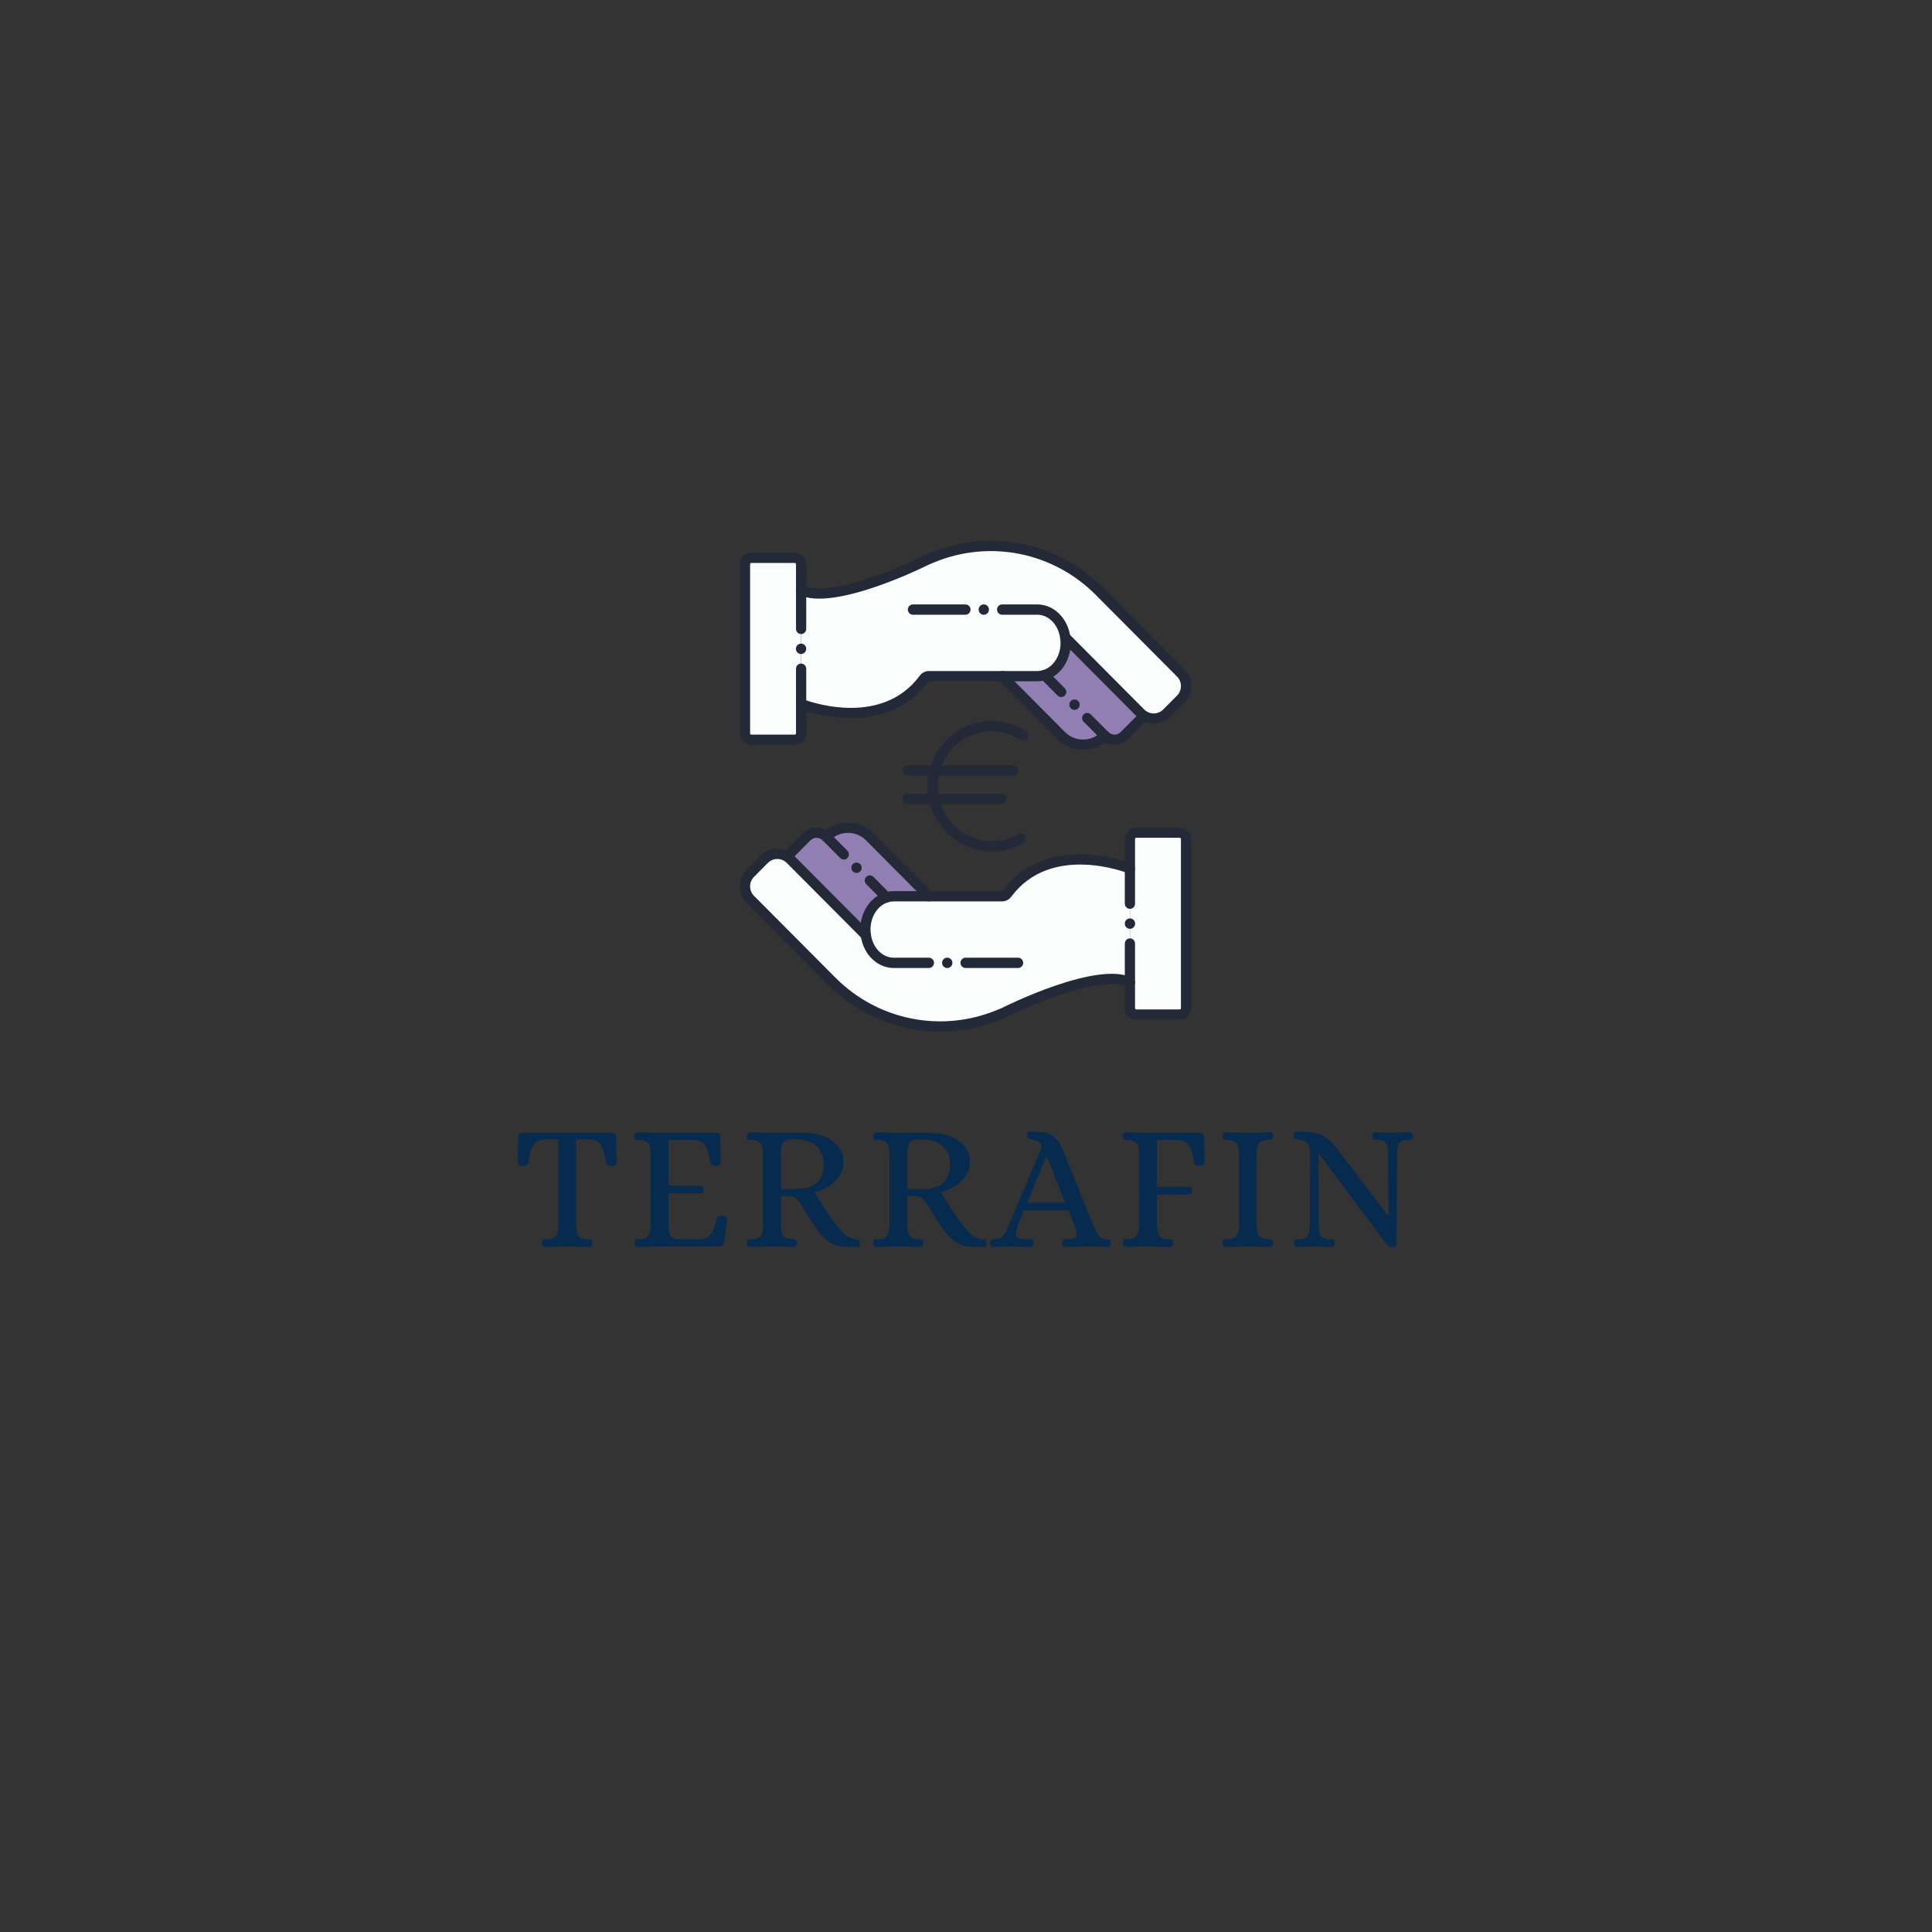 <svg xmlns="http://www.w3.org/2000/svg" xmlns:xlink="http://www.w3.org/1999/xlink" width="500" zoomAndPan="magnify" viewBox="0 0 375 375" height="500" preserveAspectRatio="xMidYMid meet" version="1.0"><rect x="0" y="0" width="375" height="375" fill="#333333" stroke="none"/><defs><g/><clipPath id="2b3fc237d6"><path d="M 154 104 L 231.656 104 L 231.656 141 L 154 141 Z M 154 104 " clip-rule="nonzero"/></clipPath><clipPath id="0c282ada9f"><path d="M 143.156 107 L 157 107 L 157 145 L 143.156 145 Z M 143.156 107 " clip-rule="nonzero"/></clipPath><clipPath id="ebafa81eab"><path d="M 143.156 164 L 221 164 L 221 201 L 143.156 201 Z M 143.156 164 " clip-rule="nonzero"/></clipPath><clipPath id="d29e668a0c"><path d="M 218 160 L 231.656 160 L 231.656 198 L 218 198 Z M 218 160 " clip-rule="nonzero"/></clipPath></defs><path fill="#917fb3" d="M 206.969 123.973 L 221.836 138.93 L 216.508 143.578 L 214.156 142.961 L 210.754 144.578 L 206.207 143.309 L 199.52 136.316 L 194.855 131.285 L 201.734 131.113 L 203.762 130.246 L 205.516 128.945 L 206.738 126.293 L 206.969 123.973 " fill-opacity="1" fill-rule="nonzero"/><path fill="#fbfcfc" d="M 155.488 108.125 L 155.488 143.441 L 144.578 143.441 L 144.578 108.125 L 155.488 108.125 " fill-opacity="1" fill-rule="nonzero"/><path fill="#fbfcfc" d="M 155.488 114.348 L 155.488 136.758 L 160.688 138.086 L 165.043 138.312 L 170.375 137.895 L 174.273 136.242 L 177.254 133.879 L 180.008 131.113 L 202.707 131.113 L 204.473 130.035 L 206.551 125.41 L 206.969 123.973 L 222.602 139.387 L 224.953 139.121 L 229.996 134.57 L 230.34 132.664 L 228.965 130.246 L 211.363 112.734 L 203.973 108.355 L 197.492 106.34 L 190.613 105.707 L 181.168 107.953 L 174.219 111.352 L 166.074 114.004 L 161.434 115.039 L 158.164 114.98 L 155.488 114.348 " fill-opacity="1" fill-rule="nonzero"/><path fill="#232937" d="M 155.488 126.941 C 156.039 126.941 156.488 126.488 156.488 125.934 C 156.488 125.379 156.039 124.926 155.488 124.926 C 154.934 124.926 154.484 125.379 154.484 125.934 C 154.484 126.488 154.934 126.941 155.488 126.941 " fill-opacity="1" fill-rule="nonzero"/><path fill="#232937" d="M 190.953 119.328 C 191.508 119.328 191.957 118.875 191.957 118.32 C 191.957 117.766 191.508 117.312 190.953 117.312 C 190.402 117.312 189.949 117.766 189.949 118.32 C 189.949 118.875 190.402 119.328 190.953 119.328 " fill-opacity="1" fill-rule="nonzero"/><path fill="#232937" d="M 208.559 137.785 C 209.113 137.785 209.562 137.332 209.562 136.777 C 209.562 136.219 209.113 135.77 208.559 135.77 C 208.004 135.77 207.559 136.219 207.559 136.777 C 207.559 137.332 208.004 137.785 208.559 137.785 " fill-opacity="1" fill-rule="nonzero"/><path fill="#232937" d="M 216.324 144.578 C 215.387 144.578 214.449 144.223 213.734 143.504 L 210.328 140.078 C 209.938 139.688 209.938 139.059 210.328 138.672 C 210.715 138.281 211.34 138.281 211.73 138.672 L 215.141 142.094 C 215.793 142.75 216.855 142.754 217.512 142.094 L 221.285 138.312 C 221.676 137.922 222.305 137.922 222.691 138.312 C 223.078 138.699 223.078 139.336 222.688 139.723 L 218.914 143.504 C 218.199 144.223 217.262 144.578 216.324 144.578 " fill-opacity="1" fill-rule="nonzero"/><g clip-path="url(#2b3fc237d6)"><path fill="#232937" d="M 223.934 140.473 C 222.762 140.473 221.59 140.023 220.699 139.129 L 206.062 124.418 C 205.672 124.027 205.672 123.398 206.062 123.008 C 206.449 122.617 207.074 122.617 207.465 123.008 L 222.102 137.719 C 223.113 138.73 224.758 138.73 225.773 137.715 L 228.465 135.012 C 229.469 133.992 229.473 132.336 228.465 131.324 L 212.676 115.461 C 204.441 107.184 192.156 104.703 181.383 109.133 L 180.383 109.543 C 179.688 109.895 161.746 118.852 155.035 115.406 C 154.547 115.156 154.355 114.555 154.602 114.066 C 154.852 113.574 155.453 113.379 155.938 113.633 C 160.77 116.113 174.629 110.211 179.562 107.73 L 180.629 107.289 C 192.148 102.551 205.277 105.203 214.078 114.047 L 229.867 129.914 C 231.648 131.703 231.652 134.621 229.871 136.418 L 227.176 139.129 C 226.281 140.023 225.105 140.473 223.934 140.473 " fill-opacity="1" fill-rule="nonzero"/></g><path fill="#232937" d="M 165.199 139.387 C 159.695 139.387 155.203 137.598 155.117 137.562 C 154.609 137.355 154.367 136.773 154.57 136.266 C 154.781 135.754 155.359 135.508 155.867 135.715 C 156.016 135.777 170.781 141.625 178.527 131.152 C 178.961 130.582 179.617 130.246 180.293 130.246 L 201.355 130.246 C 201.719 130.246 202.074 130.191 202.438 130.078 C 204.449 129.473 205.855 127.293 205.855 124.777 C 205.855 124.449 205.832 124.152 205.785 123.891 C 205.625 122.727 205.168 121.664 204.484 120.863 C 203.629 119.871 202.516 119.316 201.355 119.316 L 194.516 119.316 C 193.965 119.316 193.523 118.871 193.523 118.32 C 193.523 117.77 193.965 117.32 194.516 117.32 L 201.355 117.32 C 203.102 117.32 204.75 118.117 205.992 119.566 C 206.922 120.66 207.543 122.082 207.746 123.582 C 207.805 123.918 207.84 124.336 207.84 124.777 C 207.84 128.164 205.855 131.129 203.012 131.988 C 202.465 132.16 201.922 132.238 201.355 132.238 L 180.293 132.238 C 180.238 132.238 180.164 132.285 180.113 132.355 C 175.996 137.918 170.184 139.387 165.199 139.387 " fill-opacity="1" fill-rule="nonzero"/><path fill="#232937" d="M 187.391 119.316 L 177.203 119.316 C 176.656 119.316 176.211 118.871 176.211 118.32 C 176.211 117.77 176.656 117.32 177.203 117.32 L 187.391 117.32 C 187.938 117.32 188.383 117.77 188.383 118.32 C 188.383 118.871 187.938 119.316 187.391 119.316 " fill-opacity="1" fill-rule="nonzero"/><path fill="#232937" d="M 205.977 135.297 C 205.723 135.297 205.469 135.199 205.277 135.004 L 202.023 131.738 C 201.641 131.348 201.641 130.715 202.023 130.328 C 202.414 129.938 203.043 129.938 203.43 130.328 L 206.68 133.594 C 207.066 133.98 207.066 134.613 206.68 135.004 C 206.484 135.199 206.23 135.297 205.977 135.297 " fill-opacity="1" fill-rule="nonzero"/><path fill="#232937" d="M 210.227 145.543 C 208.445 145.543 206.668 144.863 205.312 143.504 L 193.816 131.949 C 193.43 131.559 193.43 130.93 193.816 130.539 C 194.203 130.148 194.832 130.148 195.219 130.539 L 206.719 142.094 C 208.652 144.035 211.797 144.035 213.73 142.094 C 214.121 141.703 214.746 141.703 215.133 142.094 C 215.523 142.484 215.523 143.117 215.133 143.504 C 213.781 144.863 212.004 145.543 210.227 145.543 " fill-opacity="1" fill-rule="nonzero"/><g clip-path="url(#0c282ada9f)"><path fill="#232937" d="M 154.266 144.586 L 145.832 144.586 C 144.609 144.586 143.609 143.586 143.609 142.352 L 143.609 109.516 C 143.609 108.281 144.609 107.281 145.832 107.281 L 154.266 107.281 C 155.488 107.281 156.488 108.281 156.488 109.516 L 156.488 122.07 C 156.488 122.621 156.043 123.066 155.496 123.066 C 154.949 123.066 154.504 122.621 154.504 122.07 L 154.504 109.516 C 154.504 109.387 154.391 109.273 154.266 109.273 L 145.832 109.273 C 145.699 109.273 145.598 109.379 145.598 109.516 L 145.598 142.352 C 145.598 142.488 145.699 142.594 145.832 142.594 L 154.266 142.594 C 154.391 142.594 154.504 142.48 154.504 142.352 L 154.504 129.797 C 154.504 129.25 154.949 128.801 155.496 128.801 C 156.043 128.801 156.488 129.25 156.488 129.797 L 156.488 142.352 C 156.488 143.586 155.488 144.586 154.266 144.586 " fill-opacity="1" fill-rule="nonzero"/></g><path fill="#917fb3" d="M 167.844 181.238 L 152.977 166.277 L 158.305 161.633 L 160.66 162.246 L 164.059 160.625 L 168.609 161.898 L 175.297 168.891 L 179.957 173.922 L 173.078 174.094 L 171.055 174.961 L 169.297 176.266 L 168.07 178.914 L 167.844 181.238 " fill-opacity="1" fill-rule="nonzero"/><path fill="#fbfcfc" d="M 219.328 197.082 L 219.328 161.766 L 230.238 161.766 L 230.238 197.082 L 219.328 197.082 " fill-opacity="1" fill-rule="nonzero"/><path fill="#fbfcfc" d="M 219.328 190.859 L 219.328 168.449 L 214.125 167.121 L 209.77 166.891 L 204.438 167.312 L 200.539 168.965 L 197.559 171.328 L 194.809 174.094 L 172.105 174.094 L 170.336 175.172 L 168.262 179.797 L 167.844 181.238 L 152.211 165.824 L 149.863 166.086 L 144.816 170.637 L 144.473 172.543 L 145.848 174.961 L 163.449 192.473 L 170.844 196.852 L 177.32 198.867 L 184.203 199.5 L 193.645 197.254 L 200.598 193.855 L 208.738 191.207 L 213.383 190.168 L 216.648 190.227 L 219.328 190.859 " fill-opacity="1" fill-rule="nonzero"/><path fill="#232937" d="M 219.328 178.266 C 218.773 178.266 218.324 178.719 218.324 179.273 C 218.324 179.832 218.773 180.281 219.328 180.281 C 219.879 180.281 220.328 179.832 220.328 179.273 C 220.328 178.719 219.879 178.266 219.328 178.266 " fill-opacity="1" fill-rule="nonzero"/><path fill="#232937" d="M 183.859 185.879 C 183.305 185.879 182.855 186.332 182.855 186.887 C 182.855 187.445 183.305 187.895 183.859 187.895 C 184.414 187.895 184.863 187.445 184.863 186.887 C 184.863 186.332 184.414 185.879 183.859 185.879 " fill-opacity="1" fill-rule="nonzero"/><path fill="#232937" d="M 166.254 167.426 C 165.699 167.426 165.25 167.875 165.25 168.434 C 165.25 168.988 165.699 169.441 166.254 169.441 C 166.805 169.441 167.254 168.988 167.254 168.434 C 167.254 167.875 166.805 167.426 166.254 167.426 " fill-opacity="1" fill-rule="nonzero"/><path fill="#232937" d="M 158.488 160.625 C 159.426 160.625 160.367 160.984 161.078 161.703 L 164.488 165.129 C 164.875 165.52 164.875 166.148 164.488 166.539 C 164.098 166.93 163.473 166.93 163.086 166.539 L 159.676 163.113 C 159.023 162.457 157.957 162.457 157.305 163.113 L 153.527 166.898 C 153.141 167.285 152.508 167.285 152.121 166.895 C 151.734 166.504 151.738 165.871 152.125 165.484 L 155.902 161.703 C 156.613 160.984 157.551 160.625 158.488 160.625 " fill-opacity="1" fill-rule="nonzero"/><g clip-path="url(#ebafa81eab)"><path fill="#232937" d="M 150.883 164.738 C 152.055 164.738 153.223 165.188 154.117 166.078 L 168.754 180.789 C 169.141 181.18 169.141 181.809 168.754 182.199 C 168.363 182.59 167.738 182.59 167.348 182.199 L 152.711 167.492 C 151.703 166.477 150.055 166.48 149.043 167.492 L 146.352 170.199 C 145.344 171.219 145.34 172.867 146.352 173.883 L 162.141 189.75 C 170.371 198.023 182.656 200.508 193.434 196.074 L 194.434 195.664 C 195.125 195.312 213.066 186.359 219.777 189.801 C 220.266 190.051 220.461 190.652 220.211 191.141 C 219.961 191.633 219.363 191.828 218.875 191.578 C 214.043 189.094 200.184 194.996 195.254 197.48 L 194.184 197.922 C 182.664 202.66 169.539 200.004 160.738 191.16 L 144.945 175.293 C 143.164 173.504 143.164 170.586 144.945 168.789 L 147.641 166.078 C 148.531 165.188 149.707 164.738 150.883 164.738 " fill-opacity="1" fill-rule="nonzero"/></g><path fill="#232937" d="M 209.613 165.824 C 215.117 165.824 219.609 167.609 219.699 167.645 C 220.203 167.852 220.445 168.434 220.242 168.941 C 220.035 169.457 219.453 169.699 218.949 169.496 C 218.801 169.434 204.035 163.582 196.285 174.055 C 195.852 174.625 195.195 174.961 194.523 174.961 L 173.457 174.961 C 173.094 174.961 172.738 175.016 172.375 175.129 C 170.363 175.738 168.961 177.914 168.961 180.434 C 168.961 180.758 168.984 181.055 169.027 181.316 C 169.191 182.484 169.645 183.543 170.328 184.344 C 171.184 185.34 172.297 185.891 173.457 185.891 L 180.301 185.891 C 180.848 185.891 181.293 186.34 181.293 186.887 C 181.293 187.438 180.848 187.887 180.301 187.887 L 173.457 187.887 C 171.711 187.887 170.062 187.09 168.82 185.645 C 167.895 184.551 167.273 183.125 167.07 181.629 C 167.008 181.289 166.973 180.875 166.973 180.434 C 166.973 177.043 168.957 174.078 171.801 173.219 C 172.352 173.051 172.895 172.969 173.457 172.969 L 194.523 172.969 C 194.578 172.969 194.648 172.922 194.699 172.855 C 198.816 167.289 204.629 165.824 209.613 165.824 " fill-opacity="1" fill-rule="nonzero"/><path fill="#232937" d="M 187.422 185.891 L 197.609 185.891 C 198.16 185.891 198.602 186.34 198.602 186.887 C 198.602 187.438 198.16 187.887 197.609 187.887 L 187.422 187.887 C 186.875 187.887 186.43 187.438 186.43 186.887 C 186.43 186.34 186.875 185.891 187.422 185.891 " fill-opacity="1" fill-rule="nonzero"/><path fill="#232937" d="M 168.836 169.914 C 169.09 169.914 169.348 170.012 169.539 170.203 L 172.785 173.469 C 173.176 173.859 173.176 174.492 172.785 174.879 C 172.402 175.27 171.773 175.27 171.383 174.879 L 168.137 171.617 C 167.746 171.223 167.746 170.594 168.137 170.203 C 168.328 170.012 168.582 169.914 168.836 169.914 " fill-opacity="1" fill-rule="nonzero"/><path fill="#232937" d="M 164.59 159.664 C 166.367 159.664 168.145 160.344 169.5 161.703 L 180.996 173.258 C 181.383 173.648 181.383 174.281 180.996 174.668 C 180.609 175.059 179.98 175.059 179.594 174.668 L 168.094 163.113 C 166.164 161.172 163.016 161.172 161.082 163.113 C 160.695 163.504 160.066 163.504 159.68 163.113 C 159.289 162.723 159.289 162.094 159.68 161.703 C 161.031 160.344 162.809 159.664 164.59 159.664 " fill-opacity="1" fill-rule="nonzero"/><g clip-path="url(#d29e668a0c)"><path fill="#232937" d="M 220.551 160.617 L 228.98 160.617 C 230.207 160.617 231.203 161.621 231.203 162.855 L 231.203 195.695 C 231.203 196.926 230.207 197.93 228.98 197.93 L 220.551 197.93 C 219.324 197.93 218.328 196.926 218.328 195.695 L 218.328 183.137 C 218.328 182.586 218.77 182.141 219.32 182.141 C 219.867 182.141 220.309 182.586 220.309 183.137 L 220.309 195.695 C 220.309 195.82 220.422 195.934 220.551 195.934 L 228.98 195.934 C 229.113 195.934 229.219 195.828 229.219 195.695 L 229.219 162.855 C 229.219 162.719 229.113 162.613 228.98 162.613 L 220.551 162.613 C 220.422 162.613 220.309 162.727 220.309 162.855 L 220.309 175.41 C 220.309 175.961 219.867 176.406 219.32 176.406 C 218.77 176.406 218.328 175.961 218.328 175.41 L 218.328 162.855 C 218.328 161.621 219.324 160.617 220.551 160.617 " fill-opacity="1" fill-rule="nonzero"/></g><path fill="#232937" d="M 192.461 165.273 C 186.648 165.273 181.543 161.066 180.32 155.273 C 180.133 154.406 180.043 153.504 180.043 152.598 C 180.043 151.48 180.184 150.367 180.473 149.289 C 181.926 143.781 186.855 139.934 192.461 139.934 C 194.855 139.934 197.184 140.629 199.191 141.945 C 199.648 142.242 199.777 142.863 199.477 143.324 C 199.18 143.785 198.562 143.918 198.105 143.613 C 196.422 142.512 194.469 141.93 192.461 141.93 C 187.754 141.93 183.613 145.168 182.391 149.801 C 182.148 150.715 182.023 151.652 182.023 152.598 C 182.023 153.363 182.105 154.121 182.266 154.859 C 183.293 159.738 187.578 163.277 192.461 163.277 C 194.289 163.277 196.074 162.797 197.625 161.879 C 198.098 161.602 198.707 161.758 198.984 162.234 C 199.262 162.711 199.102 163.32 198.629 163.602 C 196.773 164.695 194.641 165.273 192.461 165.273 " fill-opacity="1" fill-rule="nonzero"/><path fill="#232937" d="M 196.648 150.547 L 176.164 150.547 C 175.621 150.547 175.172 150.102 175.172 149.551 C 175.172 149 175.621 148.551 176.164 148.551 L 196.648 148.551 C 197.195 148.551 197.641 149 197.641 149.551 C 197.641 150.102 197.195 150.547 196.648 150.547 " fill-opacity="1" fill-rule="nonzero"/><path fill="#232937" d="M 194.379 156.066 L 176.164 156.066 C 175.621 156.066 175.172 155.621 175.172 155.066 C 175.172 154.516 175.621 154.07 176.164 154.07 L 194.379 154.07 C 194.93 154.07 195.375 154.516 195.375 155.066 C 195.375 155.621 194.93 156.066 194.379 156.066 " fill-opacity="1" fill-rule="nonzero"/><g fill="#072a4f" fill-opacity="1"><g transform="translate(99.582, 241.941)"><g><path d="M 6.266 0.109 C 6.055 0.109 5.898 0.035 5.797 -0.109 C 5.691 -0.266 5.641 -0.453 5.641 -0.672 C 5.66 -1.016 5.727 -1.223 5.844 -1.297 C 5.957 -1.367 6.18 -1.406 6.516 -1.406 C 7.191 -1.406 7.691 -1.523 8.016 -1.766 C 8.336 -2.016 8.539 -2.316 8.625 -2.672 C 8.707 -3.035 8.758 -3.508 8.781 -4.094 L 8.781 -20.797 L 6.375 -20.797 C 5.582 -20.766 4.969 -20.594 4.531 -20.281 C 4.102 -19.969 3.773 -19.5 3.547 -18.875 C 3.328 -18.258 3.133 -17.379 2.969 -16.234 C 2.945 -16.047 2.805 -15.895 2.547 -15.781 C 2.297 -15.664 2.031 -15.609 1.75 -15.609 C 1.539 -15.609 1.348 -15.672 1.172 -15.797 C 0.992 -15.93 0.906 -16.102 0.906 -16.312 L 1.016 -21.25 C 1.016 -21.801 1.328 -22.078 1.953 -22.078 L 19.078 -22.078 C 19.68 -22.078 19.984 -21.801 19.984 -21.25 L 20.125 -16.312 C 20.125 -16.102 20.031 -15.93 19.844 -15.797 C 19.656 -15.672 19.457 -15.609 19.25 -15.609 C 18.969 -15.609 18.703 -15.664 18.453 -15.781 C 18.211 -15.895 18.082 -16.047 18.062 -16.234 C 17.875 -17.398 17.676 -18.285 17.469 -18.891 C 17.258 -19.504 16.93 -19.969 16.484 -20.281 C 16.035 -20.594 15.414 -20.766 14.625 -20.797 L 12.25 -20.797 L 12.25 -4.094 C 12.27 -3.508 12.32 -3.035 12.406 -2.672 C 12.488 -2.316 12.691 -2.016 13.016 -1.766 C 13.348 -1.523 13.852 -1.406 14.531 -1.406 L 14.734 -1.406 C 14.941 -1.406 15.098 -1.363 15.203 -1.281 C 15.305 -1.195 15.375 -0.992 15.406 -0.672 C 15.406 -0.453 15.348 -0.266 15.234 -0.109 C 15.129 0.035 14.973 0.109 14.766 0.109 C 13.273 0.035 11.898 0 10.641 0 C 9.242 0 7.785 0.035 6.266 0.109 Z M 6.266 0.109 "/></g></g></g><g fill="#072a4f" fill-opacity="1"><g transform="translate(121.628, 241.941)"><g><path d="M 2.094 0.109 C 1.906 0.109 1.758 0.035 1.656 -0.109 C 1.551 -0.266 1.5 -0.453 1.5 -0.672 C 1.531 -1.016 1.602 -1.223 1.719 -1.297 C 1.832 -1.367 2.051 -1.406 2.375 -1.406 C 3.051 -1.406 3.551 -1.523 3.875 -1.766 C 4.207 -2.016 4.414 -2.316 4.5 -2.672 C 4.582 -3.035 4.633 -3.508 4.656 -4.094 L 4.656 -17.984 C 4.633 -18.566 4.582 -19.039 4.5 -19.406 C 4.414 -19.77 4.207 -20.07 3.875 -20.312 C 3.551 -20.562 3.051 -20.688 2.375 -20.688 L 2.172 -20.688 C 1.93 -20.688 1.766 -20.727 1.672 -20.812 C 1.586 -20.895 1.531 -21.098 1.5 -21.422 C 1.5 -21.629 1.551 -21.805 1.656 -21.953 C 1.758 -22.109 1.906 -22.188 2.094 -22.188 C 3.633 -22.113 5.023 -22.078 6.266 -22.078 L 17.25 -22.078 C 17.863 -22.078 18.172 -21.801 18.172 -21.25 L 18.266 -16.344 C 18.266 -16.133 18.16 -15.961 17.953 -15.828 C 17.742 -15.703 17.535 -15.641 17.328 -15.641 C 17.047 -15.641 16.801 -15.691 16.594 -15.797 C 16.383 -15.898 16.266 -16.062 16.234 -16.281 C 16.047 -17.414 15.844 -18.281 15.625 -18.875 C 15.406 -19.477 15.078 -19.926 14.641 -20.219 C 14.211 -20.508 13.602 -20.664 12.812 -20.688 L 8.125 -20.688 L 8.125 -11.797 L 14.453 -11.797 C 14.617 -11.773 14.75 -11.688 14.844 -11.531 C 14.938 -11.383 14.984 -11.203 14.984 -10.984 C 14.984 -10.797 14.938 -10.633 14.844 -10.5 C 14.75 -10.363 14.617 -10.297 14.453 -10.297 L 8.125 -10.297 L 8.125 -3.672 C 8.164 -3.18 8.223 -2.789 8.297 -2.5 C 8.367 -2.207 8.578 -1.941 8.922 -1.703 C 9.273 -1.473 9.82 -1.375 10.562 -1.406 L 13.797 -1.406 C 14.609 -1.426 15.223 -1.555 15.641 -1.797 C 16.066 -2.047 16.398 -2.426 16.641 -2.938 C 16.891 -3.445 17.188 -4.285 17.531 -5.453 C 17.695 -5.879 18.094 -6.047 18.719 -5.953 C 18.957 -5.898 19.16 -5.801 19.328 -5.656 C 19.504 -5.52 19.582 -5.348 19.562 -5.141 L 18.859 -0.734 C 18.797 -0.43 18.691 -0.234 18.547 -0.141 C 18.41 -0.047 18.176 0 17.844 0 L 6.297 0 C 5.035 0 3.633 0.035 2.094 0.109 Z M 2.094 0.109 "/></g></g></g><g fill="#072a4f" fill-opacity="1"><g transform="translate(143.463, 241.941)"><g><path d="M 2.141 0.109 C 1.922 0.109 1.758 0.035 1.656 -0.109 C 1.551 -0.266 1.5 -0.453 1.5 -0.672 C 1.531 -1.016 1.602 -1.223 1.719 -1.297 C 1.832 -1.367 2.051 -1.406 2.375 -1.406 C 3.051 -1.406 3.551 -1.523 3.875 -1.766 C 4.207 -2.016 4.414 -2.316 4.5 -2.672 C 4.582 -3.035 4.633 -3.508 4.656 -4.094 L 4.656 -17.953 C 4.633 -18.555 4.582 -19.035 4.5 -19.391 C 4.414 -19.742 4.207 -20.047 3.875 -20.297 C 3.551 -20.555 3.051 -20.688 2.375 -20.688 L 2.172 -20.688 C 1.93 -20.688 1.766 -20.727 1.672 -20.812 C 1.586 -20.895 1.531 -21.098 1.5 -21.422 C 1.5 -21.629 1.551 -21.805 1.656 -21.953 C 1.758 -22.109 1.922 -22.188 2.141 -22.188 C 3.648 -22.113 5.035 -22.078 6.297 -22.078 L 12.312 -22.078 C 14.113 -22.055 15.613 -21.77 16.812 -21.219 C 18.02 -20.676 18.898 -19.977 19.453 -19.125 C 20.016 -18.27 20.297 -17.352 20.297 -16.375 C 20.297 -15.094 19.785 -13.914 18.766 -12.844 C 17.754 -11.77 16.375 -11 14.625 -10.531 L 15.219 -9.594 C 16.195 -8 17.082 -6.633 17.875 -5.5 C 18.676 -4.375 19.539 -3.32 20.469 -2.344 C 21.125 -1.812 21.828 -1.5 22.578 -1.406 C 22.617 -1.406 22.723 -1.395 22.891 -1.375 C 23.055 -1.363 23.191 -1.301 23.297 -1.188 C 23.398 -1.07 23.453 -0.898 23.453 -0.672 C 23.453 -0.453 23.398 -0.266 23.297 -0.109 C 23.191 0.035 23.031 0.109 22.812 0.109 L 21.906 0.062 C 20.883 0.02 20.141 0 19.672 0 C 18.734 -0.188 17.93 -0.52 17.266 -1 C 16.609 -1.477 15.953 -2.16 15.297 -3.047 C 14.617 -3.93 13.672 -5.379 12.453 -7.391 L 11.828 -8.406 C 11.484 -8.938 11.145 -9.301 10.812 -9.5 C 10.488 -9.695 9.93 -9.797 9.141 -9.797 L 8.125 -9.797 L 8.125 -4.094 C 8.145 -3.508 8.195 -3.035 8.281 -2.672 C 8.363 -2.316 8.566 -2.016 8.891 -1.766 C 9.211 -1.523 9.711 -1.406 10.391 -1.406 L 10.609 -1.406 C 10.816 -1.406 10.973 -1.363 11.078 -1.281 C 11.18 -1.195 11.242 -0.992 11.266 -0.672 C 11.266 -0.453 11.211 -0.266 11.109 -0.109 C 11.004 0.035 10.848 0.109 10.641 0.109 C 9.148 0.035 7.691 0 6.266 0 C 5.023 0 3.648 0.035 2.141 0.109 Z M 11.203 -11.172 C 14.68 -11.172 16.422 -12.801 16.422 -16.062 C 16.422 -17.395 15.961 -18.516 15.047 -19.422 C 14.141 -20.336 12.645 -20.797 10.562 -20.797 C 9.895 -20.797 9.383 -20.711 9.031 -20.547 C 8.676 -20.379 8.438 -20.098 8.312 -19.703 C 8.188 -19.305 8.125 -18.703 8.125 -17.891 L 8.125 -11.172 Z M 11.203 -11.172 "/></g></g></g><g fill="#072a4f" fill-opacity="1"><g transform="translate(167.993, 241.941)"><g><path d="M 2.141 0.109 C 1.922 0.109 1.758 0.035 1.656 -0.109 C 1.551 -0.266 1.5 -0.453 1.5 -0.672 C 1.531 -1.016 1.602 -1.223 1.719 -1.297 C 1.832 -1.367 2.051 -1.406 2.375 -1.406 C 3.051 -1.406 3.551 -1.523 3.875 -1.766 C 4.207 -2.016 4.414 -2.316 4.5 -2.672 C 4.582 -3.035 4.633 -3.508 4.656 -4.094 L 4.656 -17.953 C 4.633 -18.555 4.582 -19.035 4.5 -19.391 C 4.414 -19.742 4.207 -20.047 3.875 -20.297 C 3.551 -20.555 3.051 -20.688 2.375 -20.688 L 2.172 -20.688 C 1.93 -20.688 1.766 -20.727 1.672 -20.812 C 1.586 -20.895 1.531 -21.098 1.5 -21.422 C 1.5 -21.629 1.551 -21.805 1.656 -21.953 C 1.758 -22.109 1.922 -22.188 2.141 -22.188 C 3.648 -22.113 5.035 -22.078 6.297 -22.078 L 12.312 -22.078 C 14.113 -22.055 15.613 -21.77 16.812 -21.219 C 18.02 -20.676 18.898 -19.977 19.453 -19.125 C 20.016 -18.27 20.297 -17.352 20.297 -16.375 C 20.297 -15.094 19.785 -13.914 18.766 -12.844 C 17.754 -11.77 16.375 -11 14.625 -10.531 L 15.219 -9.594 C 16.195 -8 17.082 -6.633 17.875 -5.5 C 18.676 -4.375 19.539 -3.32 20.469 -2.344 C 21.125 -1.812 21.828 -1.5 22.578 -1.406 C 22.617 -1.406 22.723 -1.395 22.891 -1.375 C 23.055 -1.363 23.191 -1.301 23.297 -1.188 C 23.398 -1.07 23.453 -0.898 23.453 -0.672 C 23.453 -0.453 23.398 -0.266 23.297 -0.109 C 23.191 0.035 23.031 0.109 22.812 0.109 L 21.906 0.062 C 20.883 0.02 20.141 0 19.672 0 C 18.734 -0.188 17.93 -0.52 17.266 -1 C 16.609 -1.477 15.953 -2.16 15.297 -3.047 C 14.617 -3.93 13.672 -5.379 12.453 -7.391 L 11.828 -8.406 C 11.484 -8.938 11.145 -9.301 10.812 -9.5 C 10.488 -9.695 9.93 -9.797 9.141 -9.797 L 8.125 -9.797 L 8.125 -4.094 C 8.145 -3.508 8.195 -3.035 8.281 -2.672 C 8.363 -2.316 8.566 -2.016 8.891 -1.766 C 9.211 -1.523 9.711 -1.406 10.391 -1.406 L 10.609 -1.406 C 10.816 -1.406 10.973 -1.363 11.078 -1.281 C 11.18 -1.195 11.242 -0.992 11.266 -0.672 C 11.266 -0.453 11.211 -0.266 11.109 -0.109 C 11.004 0.035 10.848 0.109 10.641 0.109 C 9.148 0.035 7.691 0 6.266 0 C 5.023 0 3.648 0.035 2.141 0.109 Z M 11.203 -11.172 C 14.68 -11.172 16.422 -12.801 16.422 -16.062 C 16.422 -17.395 15.961 -18.516 15.047 -19.422 C 14.141 -20.336 12.645 -20.797 10.562 -20.797 C 9.895 -20.797 9.383 -20.711 9.031 -20.547 C 8.676 -20.379 8.438 -20.098 8.312 -19.703 C 8.188 -19.305 8.125 -18.703 8.125 -17.891 L 8.125 -11.172 Z M 11.203 -11.172 "/></g></g></g><g fill="#072a4f" fill-opacity="1"><g transform="translate(192.522, 241.941)"><g><path d="M 0.203 0.109 C -0.004 0.109 -0.16 0.035 -0.266 -0.109 C -0.367 -0.266 -0.422 -0.453 -0.422 -0.672 C -0.398 -1.016 -0.328 -1.223 -0.203 -1.297 C -0.086 -1.367 0.047 -1.406 0.203 -1.406 C 0.367 -1.406 0.477 -1.406 0.531 -1.406 C 1.227 -1.406 1.738 -1.582 2.062 -1.938 C 2.395 -2.301 2.66 -2.707 2.859 -3.156 C 3.055 -3.613 3.188 -3.926 3.25 -4.094 L 9.375 -18.578 C 9.52 -18.93 9.594 -19.211 9.594 -19.422 C 9.594 -19.848 9.426 -20.148 9.094 -20.328 C 8.77 -20.516 8.316 -20.672 7.734 -20.797 C 7.336 -20.859 7.094 -20.926 7 -21 C 6.906 -21.07 6.859 -21.27 6.859 -21.594 C 6.859 -21.875 6.93 -22.062 7.078 -22.156 C 7.234 -22.25 7.477 -22.297 7.812 -22.297 C 8.977 -22.297 9.906 -22.207 10.594 -22.031 C 11.281 -21.852 11.879 -21.5 12.391 -20.969 C 12.898 -20.445 13.379 -19.648 13.828 -18.578 L 19.703 -4.094 C 20.055 -3.207 20.395 -2.539 20.719 -2.094 C 21.039 -1.656 21.531 -1.426 22.188 -1.406 L 22.406 -1.406 C 22.633 -1.406 22.797 -1.363 22.891 -1.281 C 22.984 -1.195 23.039 -0.992 23.062 -0.672 C 23.062 -0.453 23.008 -0.266 22.906 -0.109 C 22.801 0.035 22.645 0.109 22.438 0.109 C 20.938 0.035 19.648 0 18.578 0 C 17.18 0 15.738 0.035 14.25 0.109 C 14.039 0.109 13.879 0.035 13.766 -0.109 C 13.66 -0.266 13.609 -0.453 13.609 -0.672 C 13.641 -0.992 13.703 -1.195 13.797 -1.281 C 13.891 -1.363 14.051 -1.406 14.281 -1.406 C 15.07 -1.406 15.629 -1.477 15.953 -1.625 C 16.285 -1.781 16.453 -2.055 16.453 -2.453 C 16.453 -2.754 16.312 -3.301 16.031 -4.094 L 14.844 -7 L 6.188 -7 C 5.602 -5.551 5.27 -4.707 5.188 -4.469 C 5.113 -4.238 5.078 -4.113 5.078 -4.094 C 4.797 -3.207 4.656 -2.633 4.656 -2.375 C 4.656 -1.977 4.828 -1.719 5.172 -1.594 C 5.523 -1.469 6.191 -1.406 7.172 -1.406 L 7.391 -1.406 C 7.617 -1.406 7.781 -1.363 7.875 -1.281 C 7.969 -1.195 8.023 -0.992 8.047 -0.672 C 8.047 -0.453 7.992 -0.266 7.891 -0.109 C 7.785 0.035 7.629 0.109 7.422 0.109 C 5.93 0.035 4.66 0 3.609 0 C 2.859 0 1.723 0.035 0.203 0.109 Z M 6.859 -8.5 L 14.203 -8.5 L 10.672 -17.5 L 10.562 -17.5 Z M 6.859 -8.5 "/></g></g></g><g fill="#072a4f" fill-opacity="1"><g transform="translate(216.422, 241.941)"><g><path d="M 2.094 0.109 C 1.906 0.109 1.758 0.035 1.656 -0.109 C 1.551 -0.266 1.5 -0.453 1.5 -0.672 C 1.531 -1.016 1.602 -1.223 1.719 -1.297 C 1.832 -1.367 2.051 -1.406 2.375 -1.406 C 3.051 -1.406 3.551 -1.523 3.875 -1.766 C 4.207 -2.016 4.414 -2.316 4.5 -2.672 C 4.582 -3.035 4.633 -3.508 4.656 -4.094 L 4.656 -17.984 C 4.633 -18.566 4.582 -19.039 4.5 -19.406 C 4.414 -19.77 4.207 -20.07 3.875 -20.312 C 3.551 -20.562 3.051 -20.688 2.375 -20.688 L 2.172 -20.688 C 1.93 -20.688 1.766 -20.727 1.672 -20.812 C 1.586 -20.895 1.531 -21.098 1.5 -21.422 C 1.5 -21.629 1.551 -21.805 1.656 -21.953 C 1.758 -22.109 1.906 -22.188 2.094 -22.188 C 3.613 -22.113 5.004 -22.078 6.266 -22.078 L 16.375 -22.078 C 16.988 -22.078 17.297 -21.801 17.297 -21.25 L 17.391 -16.344 C 17.391 -16.133 17.285 -15.961 17.078 -15.828 C 16.867 -15.703 16.66 -15.641 16.453 -15.641 C 16.172 -15.641 15.914 -15.691 15.688 -15.797 C 15.469 -15.898 15.348 -16.062 15.328 -16.281 C 15.16 -17.414 14.969 -18.281 14.75 -18.875 C 14.531 -19.477 14.203 -19.926 13.766 -20.219 C 13.336 -20.508 12.727 -20.664 11.938 -20.688 L 8.125 -20.688 L 8.125 -11.578 L 14.391 -11.578 C 14.578 -11.555 14.711 -11.469 14.797 -11.312 C 14.891 -11.164 14.938 -10.988 14.938 -10.781 C 14.938 -10.594 14.891 -10.426 14.797 -10.281 C 14.711 -10.145 14.578 -10.078 14.391 -10.078 L 8.125 -10.078 L 8.125 -4.094 C 8.145 -3.508 8.195 -3.035 8.281 -2.672 C 8.363 -2.316 8.566 -2.016 8.891 -1.766 C 9.211 -1.523 9.711 -1.406 10.391 -1.406 L 10.609 -1.406 C 10.816 -1.406 10.973 -1.363 11.078 -1.281 C 11.18 -1.195 11.242 -0.992 11.266 -0.672 C 11.266 -0.453 11.211 -0.266 11.109 -0.109 C 11.004 0.035 10.848 0.109 10.641 0.109 C 9.148 0.035 7.703 0 6.297 0 C 5.016 0 3.613 0.035 2.094 0.109 Z M 2.094 0.109 "/></g></g></g><g fill="#072a4f" fill-opacity="1"><g transform="translate(235.843, 241.941)"><g><path d="M 2.094 0.109 C 1.883 0.109 1.727 0.035 1.625 -0.109 C 1.52 -0.266 1.469 -0.453 1.469 -0.672 C 1.488 -1.016 1.562 -1.223 1.688 -1.297 C 1.82 -1.367 2.039 -1.406 2.344 -1.406 C 3.02 -1.406 3.52 -1.523 3.844 -1.766 C 4.176 -2.016 4.391 -2.312 4.484 -2.656 C 4.578 -3.008 4.633 -3.488 4.656 -4.094 L 4.656 -17.984 C 4.633 -18.598 4.578 -19.078 4.484 -19.422 C 4.391 -19.773 4.176 -20.07 3.844 -20.312 C 3.52 -20.562 3.02 -20.688 2.344 -20.688 L 2.141 -20.688 C 1.922 -20.688 1.758 -20.727 1.656 -20.812 C 1.551 -20.895 1.488 -21.098 1.469 -21.422 C 1.469 -21.629 1.52 -21.805 1.625 -21.953 C 1.727 -22.109 1.883 -22.188 2.094 -22.188 C 3.613 -22.113 5.004 -22.078 6.266 -22.078 C 7.66 -22.078 9.117 -22.113 10.641 -22.188 C 10.848 -22.188 11.004 -22.109 11.109 -21.953 C 11.211 -21.805 11.266 -21.629 11.266 -21.422 C 11.242 -21.066 11.164 -20.852 11.031 -20.781 C 10.906 -20.719 10.68 -20.688 10.359 -20.688 C 9.68 -20.688 9.176 -20.562 8.844 -20.312 C 8.52 -20.07 8.316 -19.77 8.234 -19.406 C 8.16 -19.039 8.109 -18.566 8.078 -17.984 L 8.078 -4.094 C 8.109 -3.508 8.16 -3.035 8.234 -2.672 C 8.316 -2.316 8.52 -2.016 8.844 -1.766 C 9.176 -1.523 9.68 -1.406 10.359 -1.406 L 10.562 -1.406 C 10.801 -1.406 10.973 -1.363 11.078 -1.281 C 11.18 -1.195 11.242 -0.992 11.266 -0.672 C 11.266 -0.453 11.211 -0.266 11.109 -0.109 C 11.004 0.035 10.848 0.109 10.641 0.109 C 9.148 0.035 7.703 0 6.297 0 C 5.016 0 3.613 0.035 2.094 0.109 Z M 2.094 0.109 "/></g></g></g><g fill="#072a4f" fill-opacity="1"><g transform="translate(249.63, 241.941)"><g><path d="M 2.172 0.109 C 1.961 0.109 1.805 0.035 1.703 -0.109 C 1.598 -0.266 1.547 -0.453 1.547 -0.672 C 1.566 -1.016 1.633 -1.223 1.75 -1.297 C 1.863 -1.367 2.086 -1.406 2.422 -1.406 C 3.098 -1.406 3.594 -1.523 3.906 -1.766 C 4.219 -2.016 4.406 -2.305 4.469 -2.641 C 4.539 -2.984 4.594 -3.469 4.625 -4.094 L 4.688 -17.984 C 4.688 -18.691 4.609 -19.223 4.453 -19.578 C 4.305 -19.941 4.066 -20.203 3.734 -20.359 C 3.41 -20.523 2.945 -20.672 2.344 -20.797 C 1.945 -20.859 1.703 -20.926 1.609 -21 C 1.516 -21.07 1.469 -21.27 1.469 -21.594 C 1.469 -21.875 1.539 -22.062 1.688 -22.156 C 1.844 -22.25 2.086 -22.297 2.422 -22.297 C 3.859 -22.297 5 -22.195 5.844 -22 C 6.688 -21.801 7.426 -21.441 8.062 -20.922 C 8.707 -20.41 9.414 -19.629 10.188 -18.578 L 19.781 -5.984 L 19.875 -5.984 L 19.812 -17.984 C 19.789 -18.617 19.742 -19.102 19.672 -19.438 C 19.598 -19.781 19.406 -20.07 19.094 -20.312 C 18.781 -20.562 18.285 -20.688 17.609 -20.688 L 17.391 -20.688 C 17.16 -20.688 16.992 -20.727 16.891 -20.812 C 16.785 -20.895 16.719 -21.098 16.688 -21.422 C 16.688 -21.629 16.742 -21.805 16.859 -21.953 C 16.984 -22.109 17.141 -22.188 17.328 -22.188 C 18.816 -22.113 19.938 -22.078 20.688 -22.078 C 21.125 -22.078 21.973 -22.102 23.234 -22.156 L 23.969 -22.188 C 24.188 -22.188 24.348 -22.109 24.453 -21.953 C 24.555 -21.805 24.609 -21.629 24.609 -21.422 C 24.578 -21.066 24.504 -20.852 24.391 -20.781 C 24.273 -20.719 24.055 -20.688 23.734 -20.688 C 23.055 -20.688 22.555 -20.562 22.234 -20.312 C 21.922 -20.07 21.727 -19.781 21.656 -19.438 C 21.594 -19.102 21.551 -18.617 21.531 -17.984 L 21.453 -0.344 C 21.43 -0.039 21.141 0.109 20.578 0.109 C 20.141 0.109 19.801 -0.039 19.562 -0.344 L 6.375 -17.984 L 6.266 -17.984 L 6.328 -4.094 C 6.359 -3.469 6.406 -2.984 6.469 -2.641 C 6.539 -2.305 6.734 -2.016 7.047 -1.766 C 7.367 -1.523 7.867 -1.406 8.547 -1.406 L 8.75 -1.406 C 8.977 -1.406 9.145 -1.363 9.25 -1.281 C 9.363 -1.195 9.43 -0.992 9.453 -0.672 C 9.453 -0.453 9.398 -0.266 9.297 -0.109 C 9.191 0.035 9.031 0.109 8.812 0.109 C 7.32 0.035 6.191 0 5.422 0 C 4.953 0 4.133 0.02 2.969 0.062 Z M 2.172 0.109 "/></g></g></g></svg>